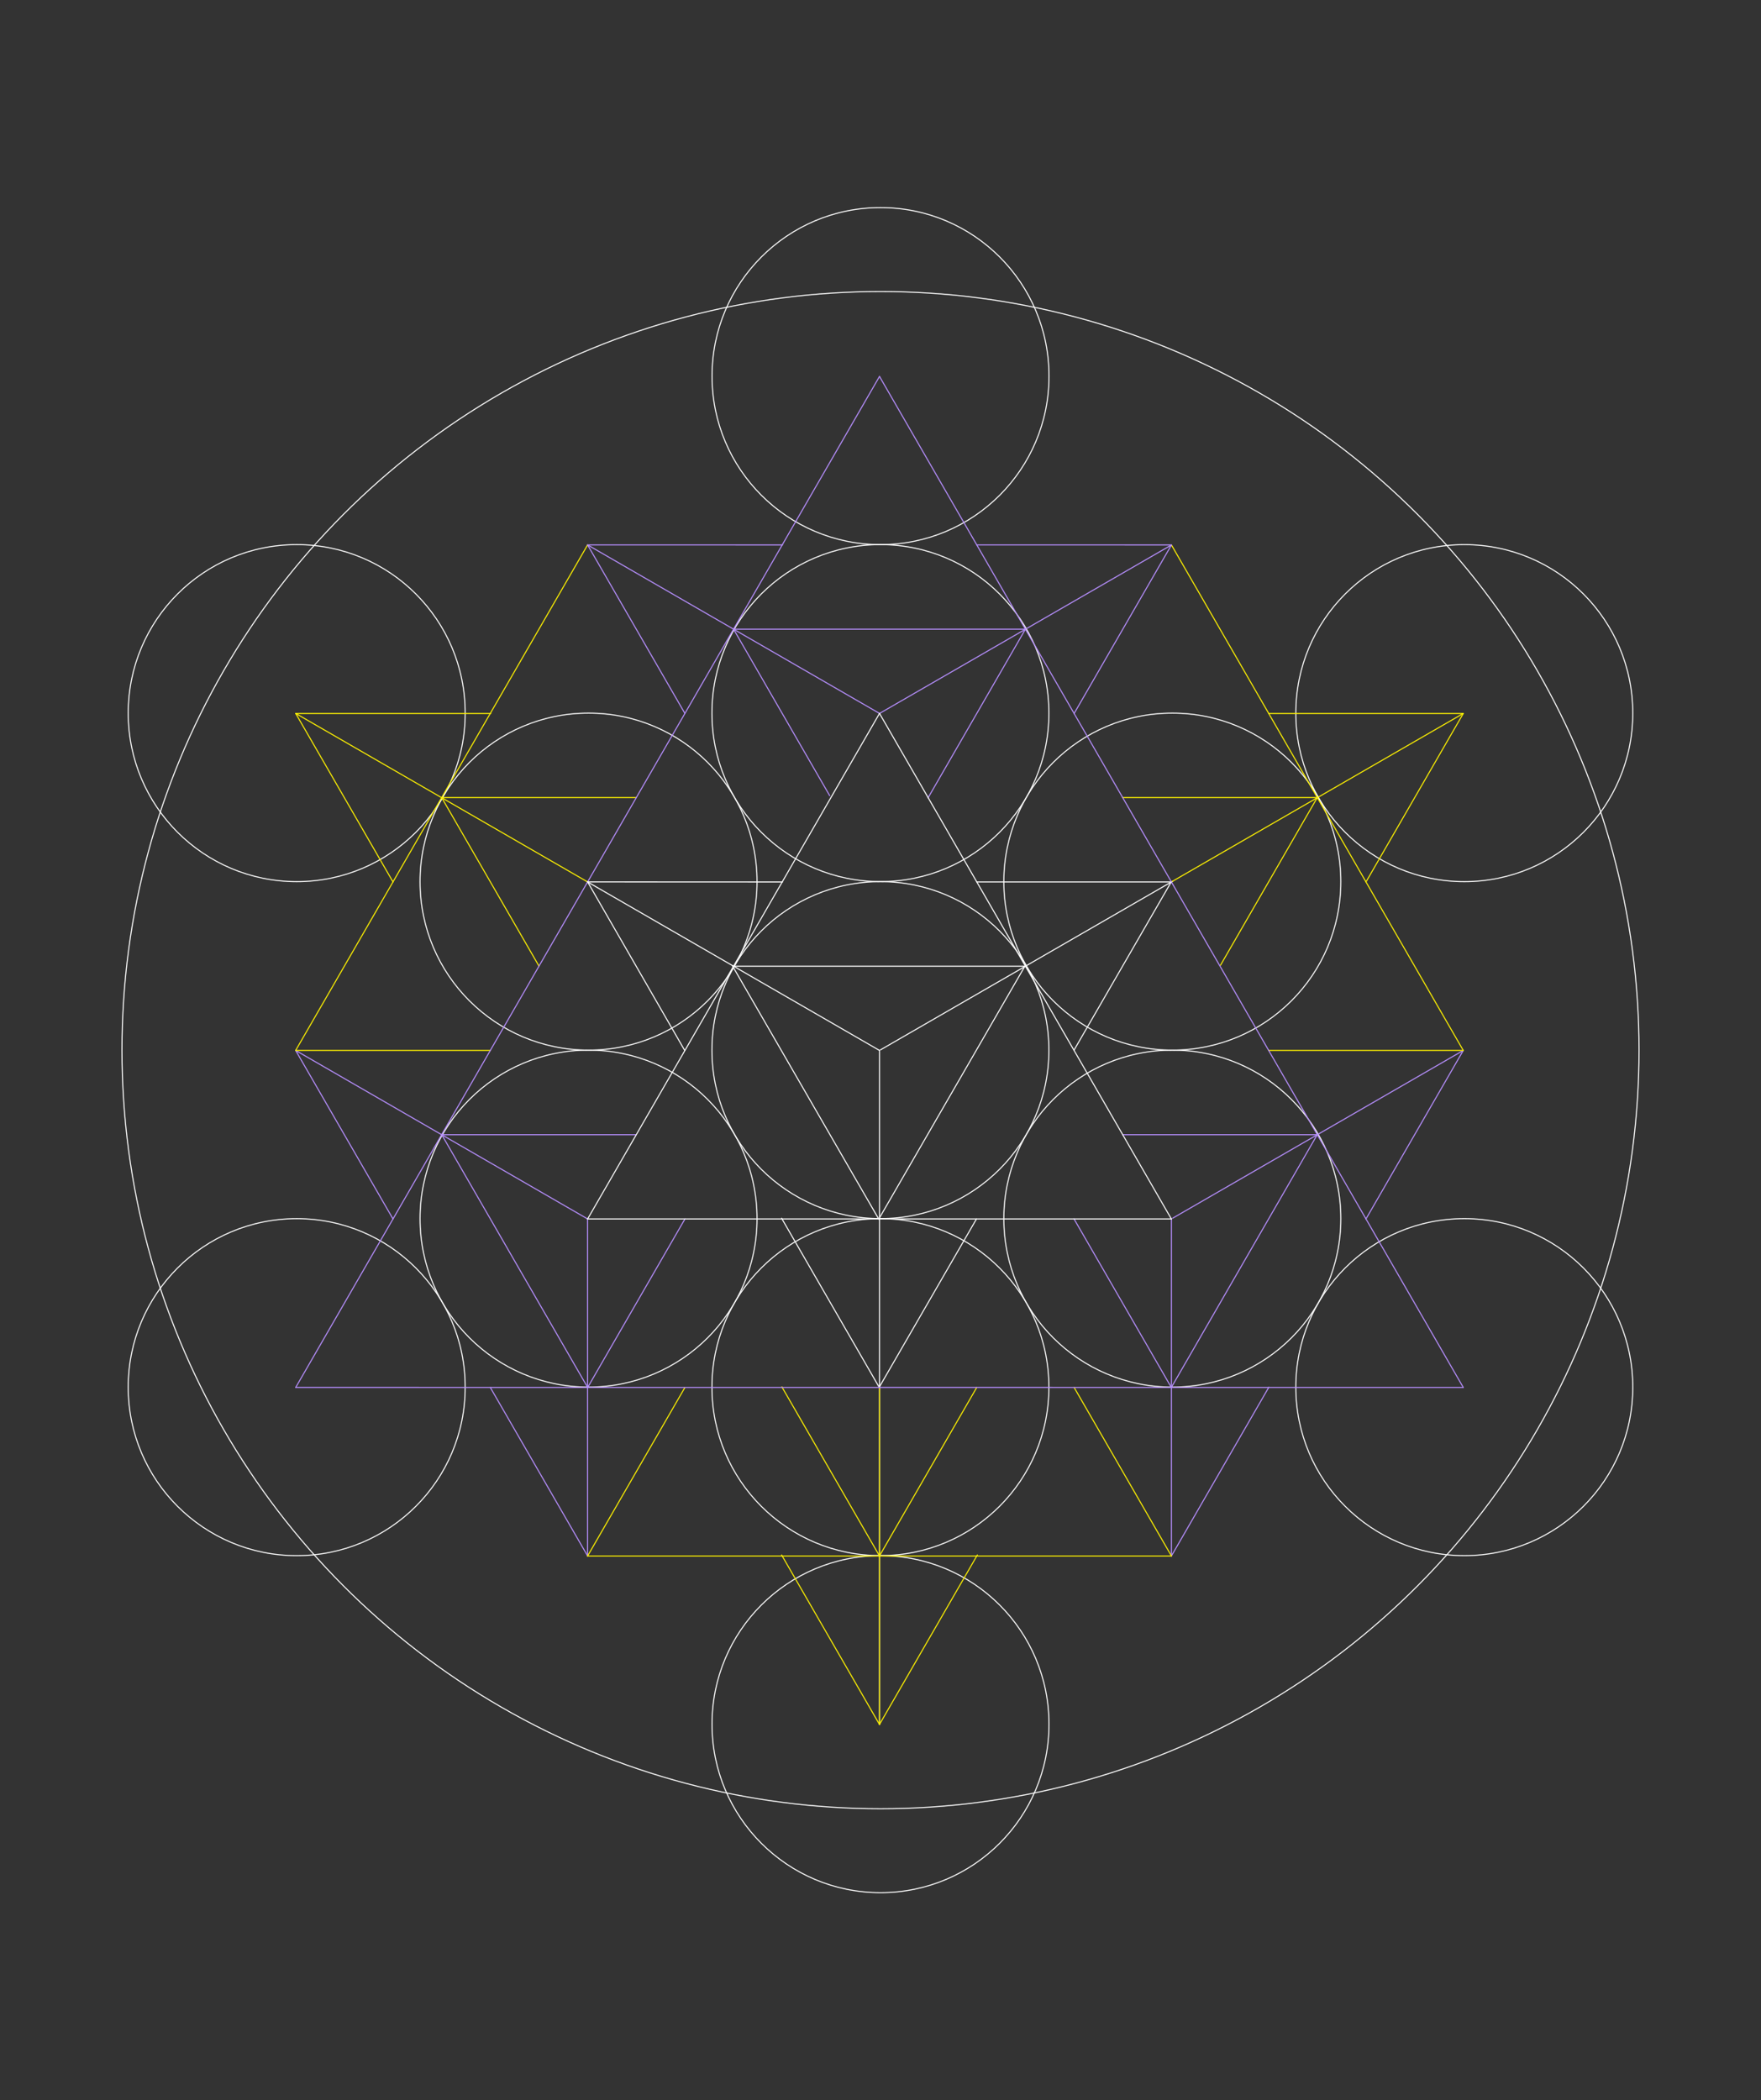 <?xml version="1.0" encoding="utf-8"?>
<!-- Generator: Adobe Illustrator 16.0.0, SVG Export Plug-In . SVG Version: 6.00 Build 0)  -->
<!DOCTYPE svg PUBLIC "-//W3C//DTD SVG 1.1//EN" "http://www.w3.org/Graphics/SVG/1.1/DTD/svg11.dtd">
<svg version="1.1" id="Layer_1" xmlns="http://www.w3.org/2000/svg" xmlns:xlink="http://www.w3.org/1999/xlink" x="0px" y="0px"
	 width="1687.33px" height="2012.23px" viewBox="0 0 1687.33 2012.23" enable-background="new 0 0 1687.33 2012.23"
	 xml:space="preserve">
<rect x="0" y="0" width="1687.33" height="2012.23" fill="#333333" stroke="none"/>
<g id="Tetra3DFullGroup">
	<g id="back" display="none">
		<rect id="image" y="0.001" display="inline" fill="#130E22" width="1687.33" height="2012.229"/>
	</g>
	<g id="fruit">
		<g>
			<path fill="none" stroke="#FFFFFF" d="M1005.02,1006.135c0,89.156-72.301,161.414-161.392,161.414
				c-89.201,0-161.497-72.252-161.497-161.414c0-89.223,72.296-161.475,161.497-161.475
				C932.725,844.665,1005.02,916.917,1005.02,1006.135z"/>
			<path fill="none" stroke="#FFFFFF" d="M1005.02,683.253c0,89.16-72.301,161.414-161.392,161.414
				c-89.201,0-161.497-72.254-161.497-161.414c0-89.218,72.296-161.47,161.497-161.47
				C932.725,521.783,1005.02,594.035,1005.02,683.253z"/>
			<path fill="none" stroke="#FFFFFF" d="M725.36,844.692c0,89.159-72.294,161.414-161.393,161.414
				c-89.194,0-161.497-72.255-161.497-161.414c0-89.219,72.303-161.471,161.497-161.471
				C653.066,683.223,725.36,755.475,725.36,844.692z"/>
			<path fill="none" stroke="#FFFFFF" d="M725.363,1167.563c0,89.162-72.294,161.414-161.388,161.414
				c-89.199,0-161.496-72.252-161.496-161.414c0-89.218,72.297-161.47,161.496-161.47
				C653.068,1006.095,725.363,1078.347,725.363,1167.563z"/>
			<path fill="none" stroke="#FFFFFF" d="M1005.02,1329.02c0,89.159-72.3,161.411-161.391,161.411
				c-89.202,0-161.497-72.252-161.497-161.411c0-89.221,72.295-161.478,161.497-161.478
				C932.727,1167.549,1005.02,1239.801,1005.02,1329.02z"/>
			<path fill="none" stroke="#FFFFFF" d="M1284.73,1167.577c0,89.162-72.296,161.414-161.393,161.414
				c-89.196,0-161.495-72.252-161.495-161.414c0-89.22,72.299-161.472,161.495-161.472
				C1212.436,1006.106,1284.73,1078.358,1284.73,1167.577z"/>
			<path fill="none" stroke="#FFFFFF" d="M1284.719,844.692c0,89.161-72.294,161.414-161.386,161.414
				c-89.201,0-161.497-72.253-161.497-161.414c0-89.219,72.296-161.47,161.497-161.47
				C1212.425,683.224,1284.719,755.475,1284.719,844.692z"/>
			<path fill="none" stroke="#FFFFFF" d="M1005.124,360.371c0,89.161-72.295,161.414-161.386,161.414
				c-89.201,0-161.497-72.253-161.497-161.414c0-89.219,72.295-161.47,161.497-161.47
				C932.829,198.901,1005.124,271.152,1005.124,360.371z"/>
			<path fill="none" stroke="#FFFFFF" d="M445.741,683.265c0,89.161-72.294,161.414-161.386,161.414
				c-89.201,0-161.5-72.253-161.5-161.414c0-89.224,72.296-161.475,161.5-161.475C373.446,521.796,445.741,594.047,445.741,683.265z
				"/>
			<path fill="none" stroke="#FFFFFF" d="M445.729,1329.03c0,89.164-72.294,161.416-161.392,161.416
				c-89.199,0-161.497-72.252-161.497-161.416c0-89.218,72.292-161.468,161.497-161.468
				C373.436,1167.563,445.729,1239.813,445.729,1329.03z"/>
			<path fill="none" stroke="#FFFFFF" d="M1564.483,1329.021c0,89.161-72.296,161.414-161.393,161.414
				c-89.194,0-161.496-72.252-161.496-161.414c0-89.221,72.302-161.471,161.496-161.471
				C1492.188,1167.551,1564.483,1239.801,1564.483,1329.021z"/>
			<path fill="none" stroke="#FFFFFF" d="M1564.473,683.275c0,89.162-72.295,161.414-161.386,161.414
				c-89.202,0-161.497-72.252-161.497-161.414c0-89.219,72.295-161.47,161.497-161.47
				C1492.178,521.807,1564.473,594.058,1564.473,683.275z"/>
			<path fill="none" stroke="#FFFFFF" d="M1005.106,1651.911c0,89.162-72.297,161.416-161.394,161.416
				c-89.2,0-161.497-72.254-161.497-161.416c0-89.217,72.297-161.467,161.497-161.467
				C932.811,1490.444,1005.106,1562.694,1005.106,1651.911z"/>
		</g>
	</g>
	<g id="sixtyFour">
		<g>
			<line fill="none" x1="842.689" y1="1652.18" x2="842.708" y2="1006.114"/>
			<line fill="none" x1="843.665" y1="1005.848" x2="1402.086" y2="683.518"/>
			<line fill="none" x1="842.171" y1="1006.114" x2="283.33" y2="683.53"/>
			<line fill="none" x1="562.938" y1="1167.807" x2="283.297" y2="1006.403"/>
			<line fill="none" x1="843.033" y1="683.362" x2="1122.431" y2="522.114"/>
			<line fill="none" x1="1122.425" y1="1167.858" x2="1122.42" y2="1490.729"/>
			<line fill="none" x1="563.026" y1="1490.74" x2="563.02" y2="1167.831"/>
			<line fill="none" x1="563.012" y1="522.079" x2="842.803" y2="683.583"/>
			<line fill="none" x1="1402.052" y1="1006.403" x2="1123.704" y2="1167.082"/>
			<line fill="none" x1="1308.756" y1="1167.989" x2="1402.052" y2="1006.403"/>
			<line fill="none" x1="1122.415" y1="1490.729" x2="1215.724" y2="1329.119"/>
			<line fill="none" x1="1402.052" y1="1006.403" x2="1122.431" y2="522.114"/>
			<line fill="none" x1="749.786" y1="522.102" x2="563.012" y2="522.09"/>
			<line fill="none" x1="1122.431" y1="522.102" x2="935.849" y2="522.09"/>
			<line fill="none" x1="563.012" y1="522.079" x2="283.297" y2="1006.403"/>
			<line fill="none" x1="283.297" y1="1006.403" x2="376.823" y2="1168.334"/>
			<line fill="none" x1="469.192" y1="1328.261" x2="563.034" y2="1490.74"/>
			<line fill="none" x1="563.034" y1="1490.74" x2="1122.415" y2="1490.729"/>
			<line fill="none" x1="470.316" y1="683.524" x2="283.33" y2="683.526"/>
			<line fill="none" x1="1402.086" y1="683.524" x2="1215.083" y2="683.526"/>
			<line fill="none" x1="283.343" y1="1329.274" x2="1402.065" y2="1329.306"/>
			<line fill="none" x1="469.848" y1="1006.403" x2="283.297" y2="1006.403"/>
			<line fill="none" x1="1402.052" y1="1006.403" x2="1215.799" y2="1006.403"/>
			<line fill="none" x1="562.777" y1="1167.867" x2="1122.657" y2="1167.858"/>
			<line fill="none" x1="423.212" y1="1087.133" x2="609.002" y2="1087.131"/>
			<line fill="none" x1="1075.622" y1="1087.134" x2="1262.214" y2="1087.132"/>
			<line fill="none" x1="702.004" y1="925.707" x2="982.012" y2="925.698"/>
			<line fill="none" x1="562.757" y1="844.929" x2="749.786" y2="845"/>
			<line fill="none" x1="935.849" y1="844.957" x2="1122.875" y2="844.973"/>
			<line fill="none" x1="702.869" y1="602.8" x2="982.627" y2="602.8"/>
			<line fill="none" x1="1262.147" y1="1087.094" x2="1122.311" y2="1329.301"/>
			<line fill="none" x1="1169.434" y1="924.774" x2="1262.164" y2="764.143"/>
			<line fill="none" x1="843.225" y1="1489.785" x2="936.47" y2="1328.262"/>
			<line fill="none" x1="563.056" y1="1329.349" x2="656.302" y2="1167.836"/>
			<line fill="none" x1="889.164" y1="764.511" x2="982.575" y2="602.713"/>
			<line fill="none" x1="562.969" y1="1167.979" x2="842.75" y2="683.468"/>
			<line fill="none" x1="936.467" y1="1489.793" x2="842.689" y2="1652.18"/>
			<line fill="none" x1="1402.086" y1="683.518" x2="1308.831" y2="845"/>
			<line fill="none" x1="283.343" y1="1329.274" x2="842.708" y2="360.657"/>
			<line fill="none" x1="563.034" y1="1490.74" x2="656.085" y2="1329.616"/>
			<line fill="none" x1="1029.084" y1="683.75" x2="1122.431" y2="522.114"/>
			<line fill="none" x1="516.491" y1="925.707" x2="423.203" y2="764.149"/>
			<line fill="none" x1="842.734" y1="1490.777" x2="749.179" y2="1328.754"/>
			<line fill="none" x1="1122.43" y1="1167.989" x2="842.702" y2="683.498"/>
			<line fill="none" x1="795.018" y1="762.373" x2="702.877" y2="602.795"/>
			<line fill="none" x1="1122.348" y1="1329.326" x2="1029.084" y2="1167.8"/>
			<line fill="none" x1="563.082" y1="1329.299" x2="423.202" y2="1087.022"/>
			<line fill="none" x1="656.36" y1="683.718" x2="563.012" y2="522.079"/>
			<line fill="none" x1="1122.415" y1="1490.729" x2="1028.917" y2="1328.832"/>
			<line fill="none" x1="376.573" y1="845" x2="283.33" y2="683.53"/>
			<line fill="none" x1="842.689" y1="1652.18" x2="748.916" y2="1489.793"/>
			<line fill="none" x1="842.708" y1="360.657" x2="1402.065" y2="1329.306"/>
			<line fill="none" x1="936.467" y1="1166.389" x2="842.417" y2="1329.119"/>
			<line fill="none" x1="1122.307" y1="844.84" x2="1028.917" y2="1006.427"/>
			<line fill="none" x1="656.085" y1="1006.427" x2="562.777" y2="844.836"/>
			<line fill="none" x1="842.417" y1="1329.119" x2="748.916" y2="1167.192"/>
			<line fill="none" x1="842.008" y1="1167.988" x2="982.012" y2="925.698"/>
			<line fill="none" x1="842.008" y1="1167.988" x2="702.004" y2="925.707"/>
			<line fill="none" x1="423.203" y1="764.149" x2="610.722" y2="764.149"/>
			<line fill="none" x1="1262.164" y1="764.143" x2="1075.612" y2="764.143"/>
			<circle fill="none" cx="843.665" cy="1006.114" r="726.798"/>
		</g>
		<g>
			<line fill="none" stroke="#FFFFFF" stroke-linecap="round" x1="842.689" y1="1652.18" x2="842.708" y2="1006.114"/>
			<line fill="none" stroke="#FFF200" stroke-linecap="round" x1="842.694" y1="1652.18" x2="842.703" y2="1329.119"/>
			<line fill="none" stroke="#FFFFFF" stroke-linecap="round" x1="843.665" y1="1005.848" x2="1123.744" y2="844.182"/>
			<line fill="none" stroke="#FFF200" stroke-linecap="round" x1="1122.326" y1="845" x2="1402.086" y2="683.518"/>
			<line fill="none" stroke="#FFF200" stroke-linecap="round" x1="563.061" y1="845" x2="283.33" y2="683.53"/>
			<line fill="none" stroke="#B78FFF" stroke-linecap="round" x1="562.938" y1="1167.807" x2="283.297" y2="1006.403"/>
			<line fill="none" stroke="#B78FFF" stroke-linecap="round" x1="843.033" y1="683.362" x2="1122.431" y2="522.114"/>
			<line fill="none" stroke="#B78FFF" stroke-linecap="round" x1="1122.425" y1="1167.858" x2="1122.42" y2="1490.729"/>
			<line fill="none" stroke="#B78FFF" stroke-linecap="round" x1="563.026" y1="1490.74" x2="563.02" y2="1167.831"/>
			<line fill="none" stroke="#B78FFF" stroke-linecap="round" x1="563.012" y1="522.079" x2="842.803" y2="683.583"/>
			<line fill="none" stroke="#B78FFF" stroke-linecap="round" x1="1402.052" y1="1006.403" x2="1123.704" y2="1167.082"/>
			<line fill="none" stroke="#B78FFF" stroke-linecap="round" x1="1308.756" y1="1167.989" x2="1402.052" y2="1006.403"/>
			<line fill="none" stroke="#B78FFF" stroke-linecap="round" x1="1122.415" y1="1490.729" x2="1215.724" y2="1329.119"/>
			<line fill="none" stroke="#FFF200" stroke-linecap="round" x1="1402.052" y1="1006.403" x2="1122.431" y2="522.114"/>
			<line fill="none" stroke="#B78FFF" stroke-linecap="round" x1="749.786" y1="522.102" x2="563.012" y2="522.09"/>
			<line fill="none" stroke="#B78FFF" stroke-linecap="round" x1="1122.431" y1="522.102" x2="935.849" y2="522.09"/>
			<line fill="none" stroke="#FFF200" stroke-linecap="round" x1="563.012" y1="522.079" x2="283.297" y2="1006.403"/>
			<line fill="none" stroke="#B78FFF" stroke-linecap="round" x1="283.297" y1="1006.403" x2="376.554" y2="1167.866"/>
			<line fill="none" stroke="#B78FFF" stroke-linecap="round" x1="469.778" y1="1329.274" x2="563.034" y2="1490.74"/>
			<line fill="none" stroke="#FFF200" stroke-linecap="round" x1="563.034" y1="1490.74" x2="1122.415" y2="1490.729"/>
			<line fill="none" stroke="#FFF200" stroke-linecap="round" x1="470.316" y1="683.524" x2="283.33" y2="683.526"/>
			<line fill="none" stroke="#FFF200" stroke-linecap="round" x1="1402.086" y1="683.524" x2="1215.623" y2="683.526"/>
			<line fill="none" stroke="#FFF200" stroke-linecap="round" x1="469.848" y1="1006.403" x2="283.297" y2="1006.403"/>
			<line fill="none" stroke="#FFF200" stroke-linecap="round" x1="1402.052" y1="1006.403" x2="1215.799" y2="1006.403"/>
			<line fill="none" stroke="#B78FFF" stroke-linecap="round" x1="423.212" y1="1087.133" x2="609.002" y2="1087.131"/>
			<line fill="none" stroke="#B78FFF" stroke-linecap="round" x1="1075.622" y1="1087.134" x2="1262.214" y2="1087.132"/>
			<line fill="none" stroke="#FFFFFF" stroke-linecap="round" x1="702.004" y1="925.707" x2="982.012" y2="925.698"/>
			<line fill="none" stroke="#B78FFF" stroke-linecap="round" x1="702.869" y1="602.8" x2="982.627" y2="602.8"/>
			<line fill="none" stroke="#B78FFF" stroke-linecap="round" x1="1262.147" y1="1087.094" x2="1122.311" y2="1329.301"/>
			<line fill="none" stroke="#FFF200" stroke-linecap="round" x1="1169.434" y1="924.774" x2="1262.164" y2="764.143"/>
			<line fill="none" stroke="#FFF200" stroke-linecap="round" x1="843.225" y1="1489.785" x2="935.867" y2="1329.305"/>
			<line fill="none" stroke="#B78FFF" stroke-linecap="round" x1="563.056" y1="1329.349" x2="656.302" y2="1167.836"/>
			<line fill="none" stroke="#B78FFF" stroke-linecap="round" x1="889.164" y1="764.511" x2="982.575" y2="602.713"/>
			<line fill="none" stroke="#FFF200" stroke-linecap="round" x1="936.467" y1="1489.793" x2="842.689" y2="1652.18"/>
			<line fill="none" stroke="#FFF200" stroke-linecap="round" x1="1402.086" y1="683.518" x2="1308.831" y2="845"/>
			<line fill="none" stroke="#FFF200" stroke-linecap="round" x1="563.034" y1="1490.74" x2="656.085" y2="1329.616"/>
			<line fill="none" stroke="#B78FFF" stroke-linecap="round" x1="1029.084" y1="683.75" x2="1122.431" y2="522.114"/>
			<line fill="none" stroke="#FFF200" stroke-linecap="round" x1="516.491" y1="925.707" x2="423.203" y2="764.149"/>
			<line fill="none" stroke="#FFF200" stroke-linecap="round" x1="842.734" y1="1490.777" x2="749.179" y2="1328.754"/>
			<line fill="none" stroke="#FFFFFF" stroke-linecap="round" x1="1122.43" y1="1167.989" x2="842.702" y2="683.498"/>
			<line fill="none" stroke="#B78FFF" stroke-linecap="round" x1="795.018" y1="762.373" x2="702.877" y2="602.795"/>
			<line fill="none" stroke="#B78FFF" stroke-linecap="round" x1="1122.348" y1="1329.326" x2="1029.084" y2="1167.8"/>
			<line fill="none" stroke="#B78FFF" stroke-linecap="round" x1="563.082" y1="1329.299" x2="423.202" y2="1087.022"/>
			<line fill="none" stroke="#B78FFF" stroke-linecap="round" x1="656.283" y1="683.583" x2="563.012" y2="522.079"/>
			<line fill="none" stroke="#FFF200" stroke-linecap="round" x1="1122.415" y1="1490.729" x2="1029.174" y2="1329.275"/>
			<line fill="none" stroke="#FFF200" stroke-linecap="round" x1="376.573" y1="845" x2="283.33" y2="683.53"/>
			<line fill="none" stroke="#FFF200" stroke-linecap="round" x1="842.689" y1="1652.18" x2="748.916" y2="1489.793"/>
			<line fill="none" stroke="#B78FFF" stroke-linecap="round" x1="1122.307" y1="844.841" x2="1402.065" y2="1329.306"/>
			<line fill="none" stroke="#FFFFFF" stroke-linecap="round" x1="935.612" y1="1167.867" x2="842.417" y2="1329.119"/>
			<line fill="none" stroke="#FFFFFF" stroke-linecap="round" x1="1122.307" y1="844.84" x2="1029.034" y2="1006.226"/>
			<line fill="none" stroke="#FFFFFF" stroke-linecap="round" x1="842.417" y1="1329.119" x2="748.916" y2="1167.192"/>
			<line fill="none" stroke="#FFFFFF" stroke-linecap="round" x1="842.008" y1="1167.988" x2="982.012" y2="925.698"/>
			<line fill="none" stroke="#FFFFFF" stroke-linecap="round" x1="842.008" y1="1167.988" x2="702.004" y2="925.707"/>
			<line fill="none" stroke="#FFF200" stroke-linecap="round" x1="423.203" y1="764.149" x2="609.696" y2="764.149"/>
			<line fill="none" stroke="#FFF200" stroke-linecap="round" x1="1262.164" y1="764.143" x2="1075.612" y2="764.143"/>
			<circle fill="none" stroke="#FFFFFF" stroke-linecap="round" cx="843.665" cy="1006.114" r="726.798"/>
			<line fill="none" stroke="#B78FFF" stroke-linecap="round" x1="283.343" y1="1329.282" x2="843.665" y2="1329.297"/>
			<line fill="none" stroke="#B78FFF" stroke-linecap="round" x1="842.008" y1="1329.275" x2="1402.065" y2="1329.306"/>
			<line fill="none" stroke="#FFFFFF" stroke-linecap="round" x1="563.02" y1="1167.867" x2="1122.657" y2="1167.858"/>
			<line fill="none" stroke="#FFFFFF" stroke-linecap="round" x1="935.849" y1="844.957" x2="1122.875" y2="844.973"/>
			<line fill="none" stroke="#B78FFF" stroke-linecap="round" x1="842.708" y1="360.657" x2="1122.383" y2="844.973"/>
			<line fill="none" stroke="#FFFFFF" stroke-linecap="round" x1="562.969" y1="1167.979" x2="842.75" y2="683.468"/>
			<line fill="none" stroke="#B78FFF" stroke-linecap="round" x1="563.102" y1="844.836" x2="842.708" y2="360.657"/>
			<line fill="none" stroke="#B78FFF" stroke-linecap="round" x1="283.343" y1="1329.274" x2="563.1" y2="844.836"/>
			<line fill="none" stroke="#FFFFFF" stroke-linecap="round" x1="842.171" y1="1006.114" x2="563.102" y2="845.024"/>
			<line fill="none" stroke="#FFFFFF" stroke-linecap="round" x1="563.046" y1="844.929" x2="749.786" y2="845"/>
			<line fill="none" stroke="#FFFFFF" stroke-linecap="round" x1="656.085" y1="1006.427" x2="563.061" y2="845"/>
		</g>
	</g>
	<g id="hexagon">
		<polygon fill="#FFFFFF" fill-opacity="0" points="2.68,520.568 843.66,35.022 1684.65,520.568 1684.65,1491.66 843.66,1977.206 
			2.68,1491.66 		"/>
	</g>
</g>
</svg>
